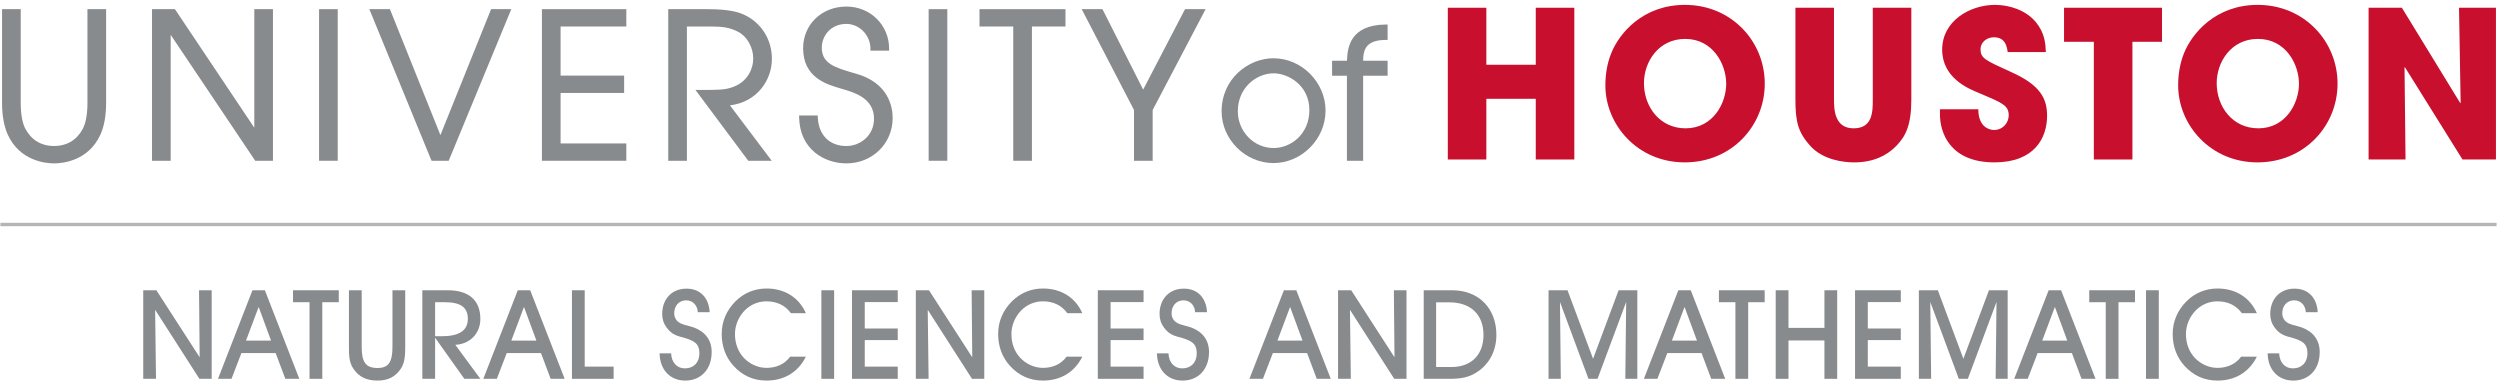<svg xmlns="http://www.w3.org/2000/svg" width="300" height="46" viewBox="0 0 300 46">
  <g fill="none" fill-rule="evenodd">
    <polygon fill="#B4B5B4" points=".05 27.142 299.587 27.142 299.587 26.737 .05 26.737"/>
    <path fill="#888B8D" d="M10.493,12.376 C10.493,13.701 10.293,14.799 9.927,15.47 C9.202,16.812 8.014,17.523 6.491,17.523 C4.968,17.523 3.779,16.812 3.054,15.469 C2.688,14.799 2.488,13.701 2.488,12.376 L2.488,1.099 L0.247,1.099 L0.247,12.376 C0.247,13.873 0.485,15.183 0.936,16.164 C2.398,19.358 5.558,19.606 6.491,19.606 C7.424,19.606 10.584,19.358 12.045,16.165 C12.496,15.183 12.734,13.873 12.734,12.376 L12.734,1.099 L10.493,1.099 L10.493,12.376"/>
    <polyline fill="#888B8D" points="30.516 15.327 20.991 1.099 18.242 1.099 18.242 19.293 20.483 19.293 20.483 4.18 30.627 19.293 32.755 19.293 32.755 1.099 30.516 1.099 30.516 15.327"/>
    <polygon fill="#888B8D" points="38.288 19.293 40.528 19.293 40.528 1.099 38.288 1.099"/>
    <polyline fill="#888B8D" points="52.85 16.213 46.791 1.099 44.32 1.099 51.724 19.146 51.785 19.293 53.843 19.293 61.356 1.099 58.932 1.099 52.85 16.213"/>
    <polyline fill="#888B8D" points="65.031 19.293 75.159 19.293 75.159 17.212 67.271 17.212 67.271 11.154 74.897 11.154 74.897 9.072 67.271 9.072 67.271 3.181 75.159 3.181 75.159 1.099 65.031 1.099 65.031 19.293"/>
    <path fill="#888B8D" d="M92.629 7.06C92.629 4.766 91.371 2.748 89.346 1.791 88.664 1.469 87.543 1.099 84.908 1.099L80.189 1.099 80.189 19.293 82.43 19.293 82.43 3.181 85.265 3.181C86.655 3.181 87.551 3.281 88.591 3.825 89.633 4.349 90.388 5.689 90.388 7.011 90.388 8.28 89.673 9.965 87.65 10.541 86.888 10.775 86.117 10.794 83.931 10.794L83.455 10.794 89.793 19.293 92.607 19.293 87.597 12.645C90.902 12.231 92.629 9.577 92.629 7.06M102.636 8.816L102.503 8.778C100.245 8.124 98.614 7.653 98.614 5.719 98.614 4.338 99.65 2.87 101.569 2.87 103.131 2.87 104.452 4.23 104.452 5.838L104.452 6.077 106.693 6.077 106.693 5.838C106.693 3.006 104.441.787 101.569.787 98.607.787 96.374 2.939 96.374 5.792 96.374 9.3 99.176 10.12 100.85 10.609L101.281 10.737C102.539 11.111 104.881 11.809 104.881 14.242 104.881 16.296 103.197 17.523 101.569 17.523 99.543 17.523 98.228 16.207 98.137 14.088L98.127 13.859 95.893 13.859 95.897 14.103C95.967 17.884 98.886 19.606 101.569 19.606 104.682 19.606 107.121 17.219 107.121 14.163 107.121 12.921 106.685 9.913 102.636 8.816"/>
    <polygon fill="#888B8D" points="111.437 19.293 113.678 19.293 113.678 1.099 111.437 1.099"/>
    <polyline fill="#888B8D" points="117.54 3.181 121.59 3.181 121.59 19.293 123.831 19.293 123.831 3.181 127.858 3.181 127.858 1.099 117.54 1.099 117.54 3.181"/>
    <polyline fill="#888B8D" points="137.179 10.751 132.296 1.099 129.803 1.099 136.081 13.199 136.081 19.293 138.321 19.293 138.321 13.2 144.674 1.099 142.203 1.099 137.179 10.751"/>
    <path fill="#888B8D" d="M152.83 17.763C150.463 17.763 148.537 15.78 148.537 13.342 148.537 10.536 150.765 8.798 152.83 8.798 154.561 8.798 157.124 10.203 157.124 13.218 157.124 16.062 154.94 17.763 152.83 17.763zM152.81 6.991C149.82 6.991 146.593 9.428 146.593 13.365 146.593 16.728 149.44 19.569 152.81 19.569 156.202 19.569 159.066 16.689 159.066 13.279 159.066 9.87 156.202 6.991 152.81 6.991zM166.275 4.792L166.513 4.792 166.513 2.942 166.273 2.944C161.981 2.987 161.69 5.749 161.637 7.286L159.849 7.286 159.849 9.092 161.631 9.092 161.631 19.293 163.578 19.293 163.578 9.092 166.513 9.092 166.513 7.286 163.579 7.286C163.583 6.803 163.617 6.209 163.908 5.735 164.299 5.101 165.073 4.792 166.275 4.792"/>
    <polyline fill="#C8102E" points="173.736 .929 178.362 .929 178.362 7.771 184.291 7.771 184.291 .929 188.919 .929 188.919 19.139 184.291 19.139 184.291 11.855 178.362 11.855 178.362 19.139 173.736 19.139 173.736 .929"/>
    <path fill="#C8102E" d="M202.269 15.399C205.551 15.399 207.144 12.399 207.144 10.06 207.144 7.697 205.551 4.669 202.222 4.669 199.014 4.669 197.274 7.426 197.274 9.983 197.274 12.791 199.159 15.399 202.269 15.399zM202.197.585C207.78.585 211.772 4.965 211.772 10.036 211.772 15.103 207.806 19.486 202.171 19.486 196.467 19.486 192.645 14.93 192.645 10.257 192.645 9.051 192.817 7.697 193.355 6.369 194.308 4.006 197.126.585 202.197.585zM220.079.929L220.079 11.93C220.079 13.159 220.151 15.399 222.431 15.399 224.734 15.399 224.734 13.381 224.734 11.93L224.734.929 229.36.929 229.36 11.93C229.36 14.982 228.701 16.335 227.549 17.516 226.374 18.722 224.734 19.486 222.477 19.486 221.155 19.486 218.755 19.165 217.262 17.54 215.769 15.891 215.45 14.611 215.45 11.93L215.45.929 220.079.929M240.924 6.244C240.825 5.629 240.679 4.473 239.258 4.473 238.449 4.473 237.666 5.039 237.666 5.9 237.666 6.983 238.155 7.204 241.414 8.68 244.794 10.208 245.65 11.782 245.65 13.899 245.65 16.556 244.132 19.486 239.331 19.486 234.089 19.486 232.793 16.04 232.793 13.703L232.793 13.111 237.397 13.111C237.397 15.227 238.694 15.597 239.282 15.597 240.383 15.597 241.046 14.686 241.046 13.85 241.046 12.644 240.288 12.347 237.493 11.166 236.22 10.65 233.06 9.371 233.06 5.949 233.06 2.528 236.367.585 239.405.585 241.193.585 243.127 1.249 244.303 2.651 245.382 3.98 245.455 5.212 245.503 6.244L240.924 6.244"/>
    <polyline fill="#C8102E" points="251.26 5.015 247.685 5.015 247.685 .929 259.441 .929 259.441 5.015 255.89 5.015 255.89 19.139 251.26 19.139 251.26 5.015"/>
    <path fill="#C8102E" d="M271.003,15.399 C274.283,15.399 275.876,12.399 275.876,10.06 C275.876,7.697 274.283,4.669 270.952,4.669 C267.745,4.669 266.004,7.426 266.004,9.983 C266.004,12.791 267.891,15.399 271.003,15.399 Z M270.927,0.585 C276.512,0.585 280.506,4.965 280.506,10.036 C280.506,15.103 276.536,19.486 270.905,19.486 C265.198,19.486 261.379,14.93 261.379,10.257 C261.379,9.051 261.55,7.697 262.087,6.369 C263.042,4.006 265.859,0.585 270.927,0.585 Z"/>
    <polyline fill="#C8102E" points="284.231 .929 288.225 .929 295.229 12.371 295.277 12.322 295.082 .929 299.514 .929 299.514 19.139 295.498 19.139 288.589 8.065 288.543 8.089 288.664 19.139 284.231 19.139 284.231 .929"/>
    <polyline fill="#888B8D" points="17.188 45.46 17.188 34.83 18.765 34.83 23.959 42.874 23.884 34.83 25.402 34.83 25.402 45.46 23.93 45.46 18.617 37.178 18.721 45.46 17.188 45.46"/>
    <path fill="#888B8D" d="M31.039,36.834 L29.521,40.871 L32.526,40.871 L31.039,36.834 Z M27.78,45.46 L26.158,45.46 L30.295,34.83 L31.783,34.83 L35.92,45.46 L34.238,45.46 L33.078,42.366 L28.97,42.366 L27.78,45.46 Z"/>
    <polyline fill="#888B8D" points="37.142 45.46 37.142 36.266 35.163 36.266 35.163 34.83 40.654 34.83 40.654 36.266 38.675 36.266 38.675 45.46 37.142 45.46"/>
    <path fill="#888B8D" d="M43.405 34.83L43.405 41.588C43.405 43.337 43.792 44.16 45.295 44.16 46.709 44.16 47.095 43.337 47.095 41.588L47.095 34.83 48.628 34.83 48.628 41.573C48.628 42.68 48.569 43.532 48.107 44.234 47.467 45.206 46.56 45.67 45.325 45.67 44 45.67 43.093 45.251 42.408 44.25 41.872 43.457 41.872 42.605 41.872 41.573L41.872 34.83 43.405 34.83M53 40.347C55.098 40.347 56.14 39.674 56.14 38.254 56.14 36.834 55.217 36.266 53.357 36.266L52.212 36.266 52.212 40.347 53 40.347zM50.679 45.46L50.679 34.83 53.73 34.83C56.303 34.83 57.643 36.071 57.643 38.27 57.643 39.973 56.437 41.29 54.637 41.379L57.643 45.46 55.723 45.46 52.212 40.527 52.212 45.46 50.679 45.46zM62.878 36.834L61.36 40.871 64.366 40.871 62.878 36.834zM59.619 45.46L57.998 45.46 62.134 34.83 63.622 34.83 67.759 45.46 66.078 45.46 64.917 42.366 60.81 42.366 59.619 45.46z"/>
    <polyline fill="#888B8D" points="68.634 45.46 68.634 34.83 70.166 34.83 70.166 43.995 73.634 43.995 73.634 45.46 68.634 45.46"/>
    <path fill="#888B8D" d="M80.535 42.396C80.579 43.517 81.249 44.204 82.186 44.204 83.243 44.204 83.927 43.502 83.927 42.396 83.927 41.215 83.288 40.901 82.126 40.541 81.368 40.332 80.654 40.213 79.999 39.316 79.642 38.837 79.463 38.299 79.463 37.687 79.463 35.861 80.639 34.636 82.38 34.636 83.987 34.636 85.058 35.683 85.163 37.462L83.734 37.462C83.689 36.61 83.109 36.041 82.335 36.041 81.472 36.041 80.907 36.699 80.907 37.596 80.907 37.925 81.011 38.21 81.204 38.449 81.65 38.972 82.41 39.002 83.273 39.301 84.657 39.824 85.401 40.84 85.401 42.246 85.401 44.279 84.15 45.67 82.216 45.67 80.431 45.67 79.181 44.384 79.15 42.396L80.535 42.396M91.975 45.67C90.398 45.67 89.044 45.057 87.973 43.846 87.079 42.844 86.603 41.543 86.603 40.079 86.603 38.597 87.169 37.252 88.255 36.161 89.267 35.16 90.531 34.621 91.99 34.621 94.163 34.621 95.874 35.697 96.707 37.581L94.907 37.581C94.222 36.64 93.226 36.161 91.975 36.161 90.979 36.161 90.055 36.55 89.356 37.267 88.612 38.03 88.196 39.076 88.196 40.093 88.196 41.215 88.583 42.23 89.267 42.949 89.996 43.712 90.993 44.144 91.975 44.144 93.196 44.144 94.193 43.666 94.817 42.799L96.707 42.799C95.784 44.652 94.118 45.67 91.975 45.67"/>
    <polygon fill="#888B8D" points="98.564 45.46 100.097 45.46 100.097 34.83 98.564 34.83"/>
    <polyline fill="#888B8D" points="102.238 45.46 102.238 34.83 107.729 34.83 107.729 36.251 103.77 36.251 103.77 39.42 107.729 39.42 107.729 40.81 103.77 40.81 103.77 43.995 107.729 43.995 107.729 45.46 102.238 45.46"/>
    <polyline fill="#888B8D" points="109.899 45.46 109.899 34.83 111.477 34.83 116.669 42.874 116.596 34.83 118.113 34.83 118.113 45.46 116.64 45.46 111.328 37.178 111.432 45.46 109.899 45.46"/>
    <path fill="#888B8D" d="M125.149,45.67 C123.571,45.67 122.217,45.057 121.145,43.846 C120.253,42.844 119.777,41.543 119.777,40.079 C119.777,38.597 120.342,37.252 121.428,36.161 C122.44,35.16 123.705,34.621 125.164,34.621 C127.336,34.621 129.047,35.697 129.88,37.581 L128.08,37.581 C127.395,36.64 126.398,36.161 125.149,36.161 C124.152,36.161 123.229,36.55 122.53,37.267 C121.785,38.03 121.369,39.076 121.369,40.093 C121.369,41.215 121.756,42.23 122.44,42.949 C123.169,43.712 124.166,44.144 125.149,44.144 C126.369,44.144 127.365,43.666 127.991,42.799 L129.88,42.799 C128.958,44.652 127.291,45.67 125.149,45.67"/>
    <polyline fill="#888B8D" points="131.737 45.46 131.737 34.83 137.228 34.83 137.228 36.251 133.269 36.251 133.269 39.42 137.228 39.42 137.228 40.81 133.269 40.81 133.269 43.995 137.228 43.995 137.228 45.46 131.737 45.46"/>
    <path fill="#888B8D" d="M140.217 42.396C140.261 43.517 140.931 44.204 141.869 44.204 142.925 44.204 143.61 43.502 143.61 42.396 143.61 41.215 142.969 40.901 141.809 40.541 141.05 40.332 140.336 40.213 139.681 39.316 139.324 38.837 139.145 38.299 139.145 37.687 139.145 35.861 140.321 34.636 142.062 34.636 143.669 34.636 144.74 35.683 144.845 37.462L143.416 37.462C143.371 36.61 142.791 36.041 142.017 36.041 141.155 36.041 140.588 36.699 140.588 37.596 140.588 37.925 140.693 38.21 140.887 38.449 141.333 38.972 142.092 39.002 142.955 39.301 144.339 39.824 145.083 40.84 145.083 42.246 145.083 44.279 143.833 45.67 141.898 45.67 140.112 45.67 138.863 44.384 138.833 42.396L140.217 42.396M154.811 36.834L153.293 40.871 156.299 40.871 154.811 36.834zM151.552 45.46L149.931 45.46 154.067 34.83 155.555 34.83 159.693 45.46 158.01 45.46 156.85 42.366 152.742 42.366 151.552 45.46z"/>
    <polyline fill="#888B8D" points="160.567 45.46 160.567 34.83 162.144 34.83 167.338 42.874 167.264 34.83 168.781 34.83 168.781 45.46 167.307 45.46 161.996 37.178 162.1 45.46 160.567 45.46"/>
    <path fill="#888B8D" d="M174.194,44.04 C176.575,44.04 178.018,42.545 178.018,40.198 C178.018,37.791 176.531,36.28 173.912,36.28 L172.334,36.28 L172.334,44.04 L174.194,44.04 Z M170.846,45.46 L170.846,34.83 L174.254,34.83 C177.468,34.83 179.566,37.028 179.566,40.183 C179.566,42.007 178.807,43.532 177.438,44.518 C176.307,45.341 175.221,45.46 173.822,45.46 L170.846,45.46 Z"/>
    <polyline fill="#888B8D" points="185.826 45.46 185.826 34.83 188.102 34.83 191.168 43.054 194.233 34.83 196.48 34.83 196.48 45.46 195.037 45.46 195.141 36.236 191.704 45.46 190.617 45.46 187.195 36.236 187.299 45.46 185.826 45.46"/>
    <path fill="#888B8D" d="M202.146,36.834 L200.629,40.871 L203.634,40.871 L202.146,36.834 Z M198.887,45.46 L197.265,45.46 L201.402,34.83 L202.89,34.83 L207.027,45.46 L205.345,45.46 L204.184,42.366 L200.078,42.366 L198.887,45.46 Z"/>
    <polyline fill="#888B8D" points="208.249 45.46 208.249 36.266 206.27 36.266 206.27 34.83 211.761 34.83 211.761 36.266 209.782 36.266 209.782 45.46 208.249 45.46"/>
    <polyline fill="#888B8D" points="213.083 45.46 213.083 34.83 214.617 34.83 214.617 39.346 218.931 39.346 218.931 34.83 220.464 34.83 220.464 45.46 218.931 45.46 218.931 40.855 214.617 40.855 214.617 45.46 213.083 45.46"/>
    <polyline fill="#888B8D" points="222.604 45.46 222.604 34.83 228.095 34.83 228.095 36.251 224.136 36.251 224.136 39.42 228.095 39.42 228.095 40.81 224.136 40.81 224.136 43.995 228.095 43.995 228.095 45.46 222.604 45.46"/>
    <polyline fill="#888B8D" points="230.265 45.46 230.265 34.83 232.542 34.83 235.607 43.054 238.673 34.83 240.92 34.83 240.92 45.46 239.477 45.46 239.581 36.236 236.143 45.46 235.057 45.46 231.634 36.236 231.738 45.46 230.265 45.46"/>
    <path fill="#888B8D" d="M246.585,36.834 L245.067,40.871 L248.073,40.871 L246.585,36.834 Z M243.326,45.46 L241.704,45.46 L245.841,34.83 L247.33,34.83 L251.465,45.46 L249.784,45.46 L248.624,42.366 L244.517,42.366 L243.326,45.46 Z"/>
    <polyline fill="#888B8D" points="252.688 45.46 252.688 36.266 250.709 36.266 250.709 34.83 256.2 34.83 256.2 36.266 254.221 36.266 254.221 45.46 252.688 45.46"/>
    <polygon fill="#888B8D" points="257.523 45.46 259.055 45.46 259.055 34.83 257.523 34.83"/>
    <path fill="#888B8D" d="M266.093 45.67C264.515 45.67 263.161 45.057 262.09 43.846 261.197 42.844 260.721 41.543 260.721 40.079 260.721 38.597 261.286 37.252 262.373 36.161 263.384 35.16 264.65 34.621 266.107 34.621 268.28 34.621 269.991 35.697 270.824 37.581L269.024 37.581C268.339 36.64 267.342 36.161 266.093 36.161 265.096 36.161 264.173 36.55 263.474 37.267 262.729 38.03 262.312 39.076 262.312 40.093 262.312 41.215 262.7 42.23 263.384 42.949 264.113 43.712 265.11 44.144 266.093 44.144 267.312 44.144 268.309 43.666 268.935 42.799L270.824 42.799C269.902 44.652 268.235 45.67 266.093 45.67M273.5 42.396C273.544 43.517 274.214 44.204 275.151 44.204 276.208 44.204 276.893 43.502 276.893 42.396 276.893 41.215 276.253 40.901 275.092 40.541 274.332 40.332 273.618 40.213 272.964 39.316 272.607 38.837 272.428 38.299 272.428 37.687 272.428 35.861 273.604 34.636 275.345 34.636 276.951 34.636 278.023 35.683 278.127 37.462L276.699 37.462C276.655 36.61 276.074 36.041 275.3 36.041 274.436 36.041 273.872 36.699 273.872 37.596 273.872 37.925 273.976 38.21 274.169 38.449 274.616 38.972 275.374 39.002 276.237 39.301 277.621 39.824 278.365 40.84 278.365 42.246 278.365 44.279 277.116 45.67 275.181 45.67 273.396 45.67 272.145 44.384 272.116 42.396L273.5 42.396"/>
  </g>
</svg>

